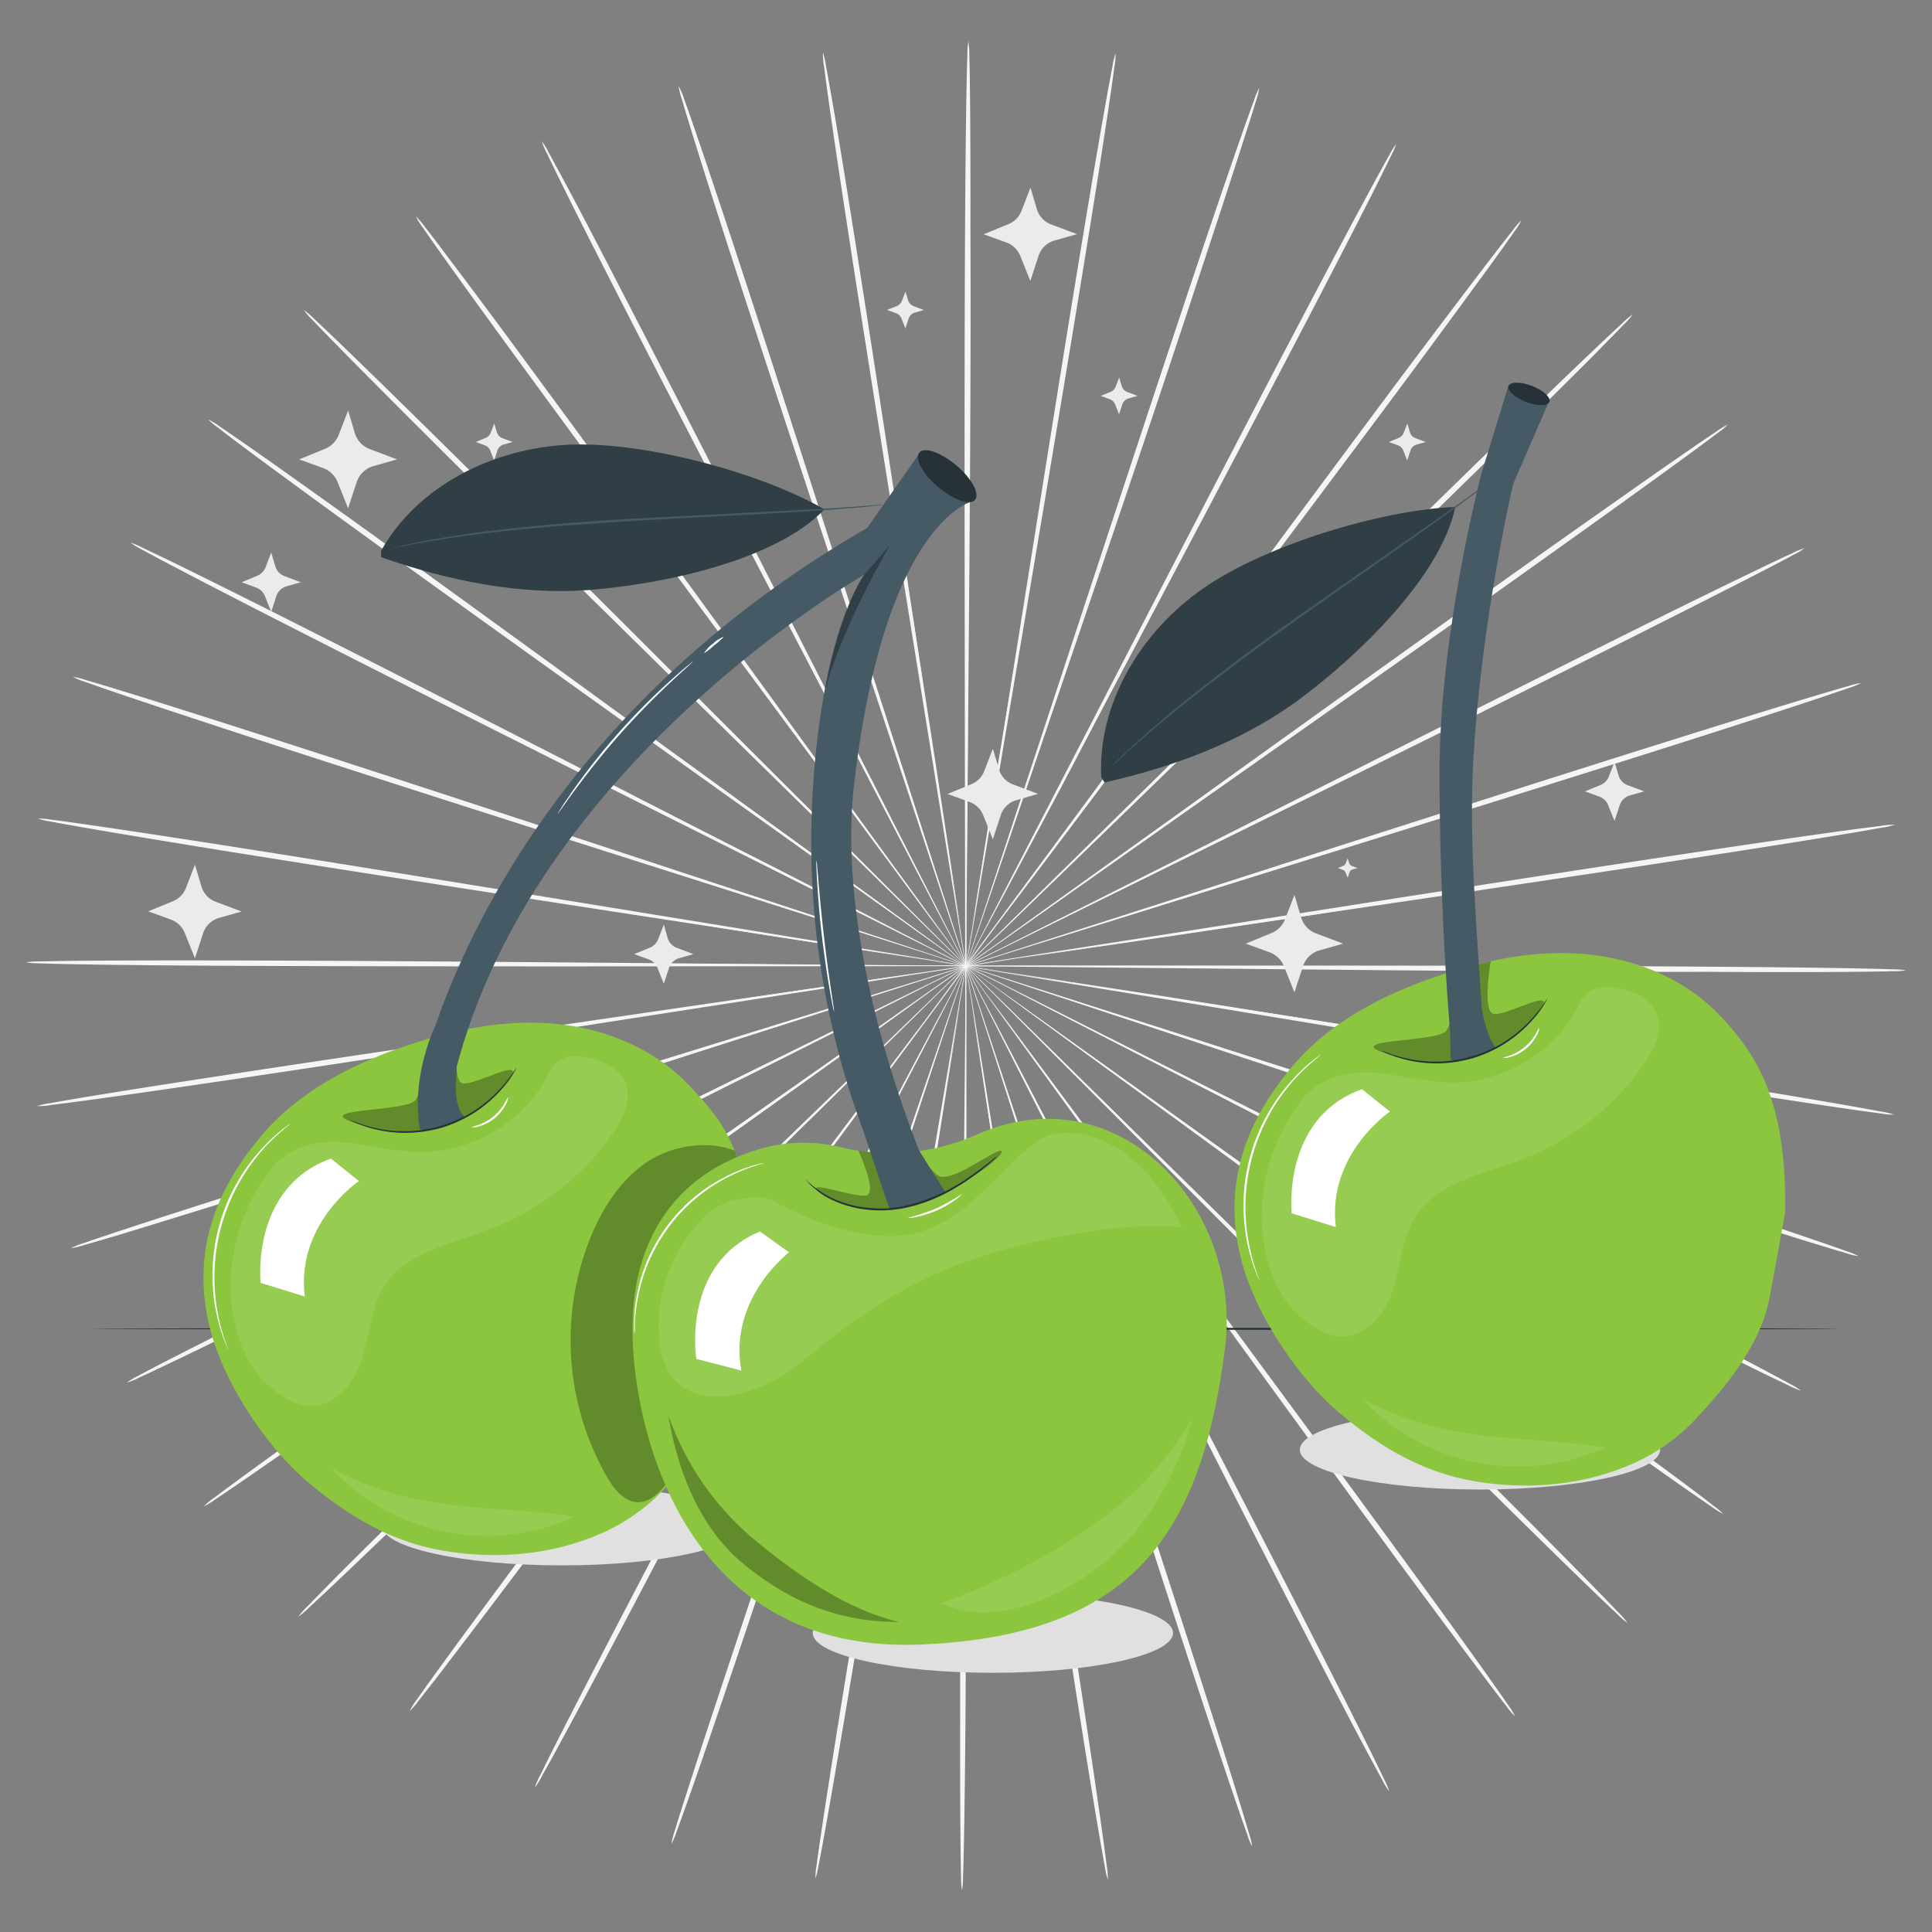 <svg xmlns="http://www.w3.org/2000/svg" viewBox="0 0 500 500"><rect x="0" y="0" width="500" height="500" fill="#808080" stroke="none"/><g id="freepik--background-complete--inject-23"><path d="M319.32,250.71l-123-1.16L159,249.37l-10.14,0-2.64,0a6.3,6.3,0,0,0-.9,0,5.27,5.27,0,0,0,.9.06l2.64.06,10.13.13,37.29.19,123,.08c48,0,91.51.06,123,.29,15.74.11,28.48.26,37.28.42,4.4.09,7.82.17,10.14.26a19.82,19.82,0,0,1,3.53.26,17.69,17.69,0,0,1-3.53.23c-2.32.07-5.74.12-10.14.16-8.81.08-21.55.1-37.29,0C410.82,251.58,367.34,251.2,319.32,250.71Z" style="fill:#f5f5f5"></path><path d="M318.36,261.37,197,241.42l-36.8-5.87-10-1.53-2.61-.36a5,5,0,0,0-.89-.09,4.49,4.49,0,0,0,.87.2l2.6.46,10,1.68L197,241.8l121.53,18.87c47.44,7.33,90.39,14,121.45,19.06,15.53,2.52,28.09,4.61,36.76,6.12,4.33.76,7.7,1.37,10,1.81a19.13,19.13,0,0,1,3.45.8,17.91,17.91,0,0,1-3.53-.31c-2.3-.29-5.69-.76-10-1.39-8.71-1.27-21.3-3.19-36.84-5.64C408.62,276.22,365.72,269.2,318.36,261.37Z" style="fill:#f5f5f5"></path><path d="M315.72,271.75l-116.64-38.5-35.4-11.49L154,218.7l-2.52-.76a5.34,5.34,0,0,0-.87-.23,4.61,4.61,0,0,0,.83.33l2.49.87,9.6,3.2L199,233.63l117,37.44c45.67,14.58,87,27.85,116.88,37.63,14.93,4.89,27,8.9,35.32,11.74,4.16,1.41,7.38,2.54,9.56,3.33A17.57,17.57,0,0,1,481,325.1a18.69,18.69,0,0,1-3.43-.85c-2.23-.65-5.5-1.63-9.7-2.93-8.4-2.6-20.52-6.45-35.47-11.28C402.47,300.39,361.23,286.82,315.72,271.75Z" style="fill:#f5f5f5"></path><path d="M311.45,281.58l-109-56.06L169.3,208.69c-3.91-1.94-7-3.46-9-4.51L157.89,203a4.29,4.29,0,0,0-.82-.36,4.67,4.67,0,0,0,.77.45l2.32,1.24,9,4.65,33.11,16.85L311.78,281c42.77,21.47,81.47,41,109.4,55.25,14,7.14,25.24,13,33,17.05,3.88,2.05,6.88,3.65,8.9,4.77a18.8,18.8,0,0,1,3,1.82,19.45,19.45,0,0,1-3.26-1.38c-2.09-1-5.16-2.46-9.1-4.39-7.88-3.87-19.23-9.55-33.23-16.63C392.54,323.28,354,303.5,311.45,281.58Z" style="fill:#f5f5f5"></path><path d="M305.66,290.64l-98.77-72.13-30-21.72L168.64,191l-2.16-1.5a4.7,4.7,0,0,0-.75-.47,5.29,5.29,0,0,0,.69.56l2.09,1.58,8.12,6,30,21.73,99.44,71.24c38.83,27.78,74,53,99.27,71.38,12.66,9.2,22.88,16.69,29.89,21.92,3.51,2.61,6.22,4.66,8,6.08a18.26,18.26,0,0,1,2.7,2.26,19.56,19.56,0,0,1-3-1.86c-1.91-1.29-4.71-3.23-8.29-5.74-7.17-5-17.48-12.39-30.18-21.53C379.12,344.28,344.19,318.82,305.66,290.64Z" style="fill:#f5f5f5"></path><path d="M298.51,298.69l-86.16-86.35-26.24-26.05-7.19-7-1.89-1.8a4.41,4.41,0,0,0-.67-.59,6.13,6.13,0,0,0,.59.66l1.82,1.88,7.08,7.14,26.22,26.06,87,85.58c34,33.38,64.67,63.65,86.77,85.69,11.05,11,19.95,20,26.06,26.22,3.05,3.12,5.4,5.56,7,7.24a18.81,18.81,0,0,1,2.31,2.64,17.81,17.81,0,0,1-2.67-2.3c-1.69-1.56-4.14-3.9-7.28-6.93-6.29-6.07-15.31-14.91-26.41-25.88C362.59,362.92,332.12,332.42,298.51,298.69Z" style="fill:#f5f5f5"></path><path d="M290.18,305.55l-71.45-98.48-21.81-29.74c-2.58-3.47-4.6-6.17-6-8l-1.59-2.07a4.66,4.66,0,0,0-.57-.69,6.11,6.11,0,0,0,.48.75c.36.51.86,1.21,1.5,2.13l5.86,8.13,21.79,29.76,72.36,97.84c28.27,38.16,53.82,72.76,72.16,97.92,9.17,12.58,16.55,22.79,21.59,29.88,2.52,3.55,4.46,6.32,5.75,8.22a18,18,0,0,1,1.86,3,18.4,18.4,0,0,1-2.27-2.67c-1.42-1.81-3.47-4.49-6.1-8-5.25-7-12.76-17.07-22-29.61C343.32,378.8,318,344,290.18,305.55Z" style="fill:#f5f5f5"></path><path d="M280.86,311.05C259.41,268.78,240,230.53,226,202.8c-7.09-13.8-12.83-25-16.81-32.73-2-3.83-3.56-6.8-4.63-8.86l-1.24-2.29a6.87,6.87,0,0,0-.45-.77,4.56,4.56,0,0,0,.35.82l1.14,2.33,4.5,8.94L225.59,203,281.5,310.73c21.86,42,41.59,80.15,55.71,107.81,7.06,13.83,12.72,25.06,16.57,32.84,1.93,3.89,3.4,6.93,4.38,9a17.65,17.65,0,0,1,1.36,3.21,18.08,18.08,0,0,1-1.82-3c-1.11-2-2.72-5-4.76-8.8-4.07-7.68-9.89-18.82-17-32.63C321.69,391.57,302.25,353.32,280.86,311.05Z" style="fill:#f5f5f5"></path><path d="M270.77,315.05l-36.9-115.4c-4.79-14.73-8.67-26.64-11.36-34.92-1.36-4.09-2.43-7.27-3.16-9.47l-.85-2.45a5.09,5.09,0,0,0-.33-.83,5.27,5.27,0,0,0,.22.86c.18.59.43,1.41.75,2.48l3,9.52c2.69,8.28,6.56,20.2,11.33,34.93l38,115.06c14.86,44.9,28.25,85.58,37.76,115.09,4.76,14.75,8.56,26.7,11.12,35,1.28,4.14,2.25,7.36,2.88,9.56a17.88,17.88,0,0,1,.83,3.38,16.64,16.64,0,0,1-1.32-3.23c-.78-2.15-1.89-5.33-3.29-9.43-2.8-8.21-6.76-20.11-11.58-34.85C298.21,400.88,285.14,360.1,270.77,315.05Z" style="fill:#f5f5f5"></path><path d="M260.17,317.43c-7-46.73-13.37-89-18-119.67-2.37-15.28-4.29-27.65-5.63-36.24l-1.6-9.84c-.19-1.1-.34-2-.45-2.56a5.61,5.61,0,0,0-.19-.86,5.29,5.29,0,0,0,.08.88c.08.61.2,1.46.35,2.57.33,2.29.82,5.6,1.45,9.87,1.32,8.59,3.24,21,5.6,36.24,4.89,30.61,11.63,72.84,19.09,119.51s14.2,88.88,18.87,119.49c2.34,15.3,4.17,27.7,5.37,36.27.6,4.29,1.05,7.63,1.32,9.89a17.33,17.33,0,0,1,.28,3.47,17.5,17.5,0,0,1-.78-3.4c-.43-2.24-1-5.55-1.74-9.82-1.45-8.54-3.46-20.91-5.86-36.2C273.54,406.44,267.15,364.15,260.17,317.43Z" style="fill:#f5f5f5"></path><path d="M249.32,318.16c.43-47.24.82-90,1.11-121,.06-15.46.12-28,.15-36.66,0-4.3,0-7.65,0-10,0-1.11,0-2,0-2.59a8.56,8.56,0,0,0-.05-.88,5,5,0,0,0-.06.88c0,.62,0,1.48-.06,2.59,0,2.32-.07,5.67-.12,10,0,8.69-.11,21.2-.18,36.66,0,31,0,73.73,0,121s0,90-.21,120.93c-.1,15.47-.25,28-.41,36.65-.08,4.33-.17,7.69-.26,10a19.17,19.17,0,0,1-.26,3.47,17.34,17.34,0,0,1-.24-3.47c-.06-2.28-.12-5.64-.16-10-.09-8.66-.11-21.18-.08-36.66C248.49,408.13,248.85,365.37,249.32,318.16Z" style="fill:#f5f5f5"></path><path d="M238.48,317.22c7.89-46.59,15-88.76,20.22-119.32,2.51-15.26,4.53-27.62,5.94-36.19l1.55-9.85c.16-1.11.28-2,.37-2.57s.1-.88.09-.88a4.78,4.78,0,0,0-.2.86c-.12.61-.27,1.45-.48,2.55-.39,2.28-1,5.58-1.69,9.83-1.42,8.58-3.46,20.93-6,36.18-4.89,30.61-11.64,72.84-19.11,119.51S225,406.22,219.88,436.76c-2.55,15.27-4.67,27.63-6.2,36.15-.76,4.26-1.38,7.57-1.83,9.81a17.57,17.57,0,0,1-.82,3.39,19,19,0,0,1,.32-3.47c.29-2.27.76-5.59,1.41-9.88,1.28-8.56,3.23-20.94,5.71-36.22C223.44,406,230.55,363.79,238.48,317.22Z" style="fill:#f5f5f5"></path><path d="M227.92,314.63,267,199.93c4.92-14.69,8.91-26.57,11.67-34.82l3.1-9.49c.34-1.07.59-1.89.78-2.48a6.35,6.35,0,0,0,.23-.86,5,5,0,0,0-.34.82l-.87,2.45c-.76,2.19-1.85,5.36-3.26,9.44L266.62,199.8c-9.74,29.47-23.17,70.13-38,115.06s-28.26,85.57-38.19,114.94c-5,14.69-9,26.56-11.92,34.74-1.44,4.09-2.58,7.26-3.38,9.4a17.7,17.7,0,0,1-1.35,3.22,16.77,16.77,0,0,1,.86-3.38c.65-2.19,1.65-5.4,3-9.53,2.64-8.26,6.55-20.19,11.45-34.89C198.84,399.94,212.63,359.39,227.92,314.63Z" style="fill:#f5f5f5"></path><path d="M217.92,310.44c22.23-41.87,42.36-79.77,57-107.23,7.2-13.74,13-24.86,17.09-32.58,2-3.84,3.52-6.83,4.58-8.9l1.17-2.32a5.58,5.58,0,0,0,.36-.81,5.21,5.21,0,0,0-.46.76l-1.26,2.28-4.72,8.82L274.51,203,218.56,310.76c-21.81,42.07-41.62,80.13-56.12,107.6-7.25,13.74-13.17,24.83-17.33,32.47-2.07,3.81-3.7,6.77-4.84,8.76a17.59,17.59,0,0,1-1.84,3,17.24,17.24,0,0,1,1.4-3.2c1-2.06,2.49-5.08,4.46-8.95,3.93-7.75,9.7-18.92,16.89-32.69C175.56,390.19,195.66,352.27,217.92,310.44Z" style="fill:#f5f5f5"></path><path d="M208.71,304.75,282,207.59,304.07,178,310,170l1.52-2.11a5.51,5.51,0,0,0,.48-.75,5.89,5.89,0,0,0-.57.68l-1.6,2.06-6.07,8-22.08,29.53-72.4,97.82c-28.23,38.2-53.84,72.75-72.54,97.65-9.34,12.45-17,22.5-22.27,29.4-2.66,3.45-4.74,6.12-6.17,7.91a18.27,18.27,0,0,1-2.3,2.65,18.38,18.38,0,0,1,1.89-3c1.31-1.88,3.27-4.63,5.83-8.15,5.11-7.05,12.59-17.2,21.88-29.69C154.19,377,180.07,342.66,208.71,304.75Z" style="fill:#f5f5f5"></path><path d="M200.51,297.73,288.28,213l26.48-25.82,7.14-7.07,1.84-1.86a5.75,5.75,0,0,0,.6-.66,5.37,5.37,0,0,0-.68.58l-1.91,1.79-7.25,7L288,212.68l-87,85.56c-33.92,33.41-64.69,63.63-87.1,85.37-11.2,10.87-20.31,19.63-26.65,25.63-3.17,3-5.65,5.32-7.35,6.87a18.92,18.92,0,0,1-2.69,2.27,18.39,18.39,0,0,1,2.33-2.62c1.59-1.66,4-4.08,7-7.17,6.17-6.18,15.15-15.06,26.31-26C135.23,360.78,166.23,330.79,200.51,297.73Z" style="fill:#f5f5f5"></path><path d="M193.52,289.54l100.12-70.32,30.24-21.45,8.17-5.89,2.11-1.56a7.61,7.61,0,0,0,.7-.56,4.45,4.45,0,0,0-.76.47l-2.17,1.48-8.27,5.77-30.25,21.43L194,290.12c-38.8,27.82-74,53-99.55,71-12.78,9-23.17,16.28-30.38,21.25-3.61,2.48-6.42,4.39-8.35,5.66a18.2,18.2,0,0,1-3,1.83,18,18,0,0,1,2.72-2.24c1.83-1.39,4.56-3.42,8.09-6,7.07-5.16,17.35-12.56,30.1-21.63C119.06,341.83,154.43,317,193.52,289.54Z" style="fill:#f5f5f5"></path><path d="M187.92,280.38,298,226.32l33.28-16.54,9-4.57,2.33-1.21a4.67,4.67,0,0,0,.77-.45,5.43,5.43,0,0,0-.82.35L340.18,205l-9.08,4.43L297.81,226,188.25,281C145.51,302.53,106.77,322,78.64,335.85c-14.06,6.95-25.47,12.52-33.39,16.32-4,1.89-7,3.35-9.14,4.3a18.56,18.56,0,0,1-3.27,1.35,17.9,17.9,0,0,1,3-1.79c2-1.1,5-2.68,8.95-4.68,7.8-4,19.13-9.74,33.17-16.75C106.06,320.58,145,301.44,187.92,280.38Z" style="fill:#f5f5f5"></path><path d="M183.85,270.46,301.2,234.11l35.51-11.19,9.63-3.12,2.49-.83a5,5,0,0,0,.84-.33,8.07,8.07,0,0,0-.87.22l-2.53.74-9.68,3-35.51,11.16-117,37.41c-45.66,14.64-87,27.83-117,37.2-15,4.69-27.15,8.43-35.58,11-4.21,1.26-7.49,2.22-9.72,2.84a18.85,18.85,0,0,1-3.44.82,18.22,18.22,0,0,1,3.29-1.3c2.18-.77,5.41-1.86,9.58-3.24,8.35-2.76,20.46-6.66,35.44-11.41C96.58,297.5,138,284.62,183.85,270.46Z" style="fill:#f5f5f5"></path><path d="M181.42,260l121.71-17.75L340,236.73l10-1.58,2.6-.44a6,6,0,0,0,.88-.19,5.51,5.51,0,0,0-.9.08l-2.61.34-10,1.43-36.86,5.53L181.53,260.75c-47.43,7.39-90.39,14-121.51,18.63-15.57,2.31-28.17,4.12-36.9,5.3-4.36.6-7.75,1-10,1.3a17.93,17.93,0,0,1-3.53.28,18.71,18.71,0,0,1,3.45-.77c2.28-.42,5.65-1,10-1.72,8.69-1.43,21.27-3.41,36.82-5.78C90.91,273.24,133.92,266.93,181.42,260Z" style="fill:#f5f5f5"></path><path d="M180.68,249.37l123,1,37.29.13,10.13,0,2.64,0a7.85,7.85,0,0,0,.9,0,5.27,5.27,0,0,0-.9-.06l-2.64-.06L341,250.17,303.71,250l-123,.08c-48,.06-91.51,0-123-.14-15.74-.09-28.48-.22-37.28-.38-4.4-.08-7.82-.16-10.14-.25a19.39,19.39,0,0,1-3.53-.25,17.93,17.93,0,0,1,3.53-.24c2.32-.06,5.74-.12,10.14-.17,8.81-.08,21.55-.12,37.29-.09C89.18,248.62,132.66,248.94,180.68,249.37Z" style="fill:#f5f5f5"></path><path d="M181.62,238.71,303,258.52l36.81,5.82,10,1.51,2.61.37a5.44,5.44,0,0,0,.9.08,6,6,0,0,0-.88-.19l-2.6-.47-10-1.66-36.81-5.85L181.51,239.42C134.06,232.15,91.1,225.5,60,220.51c-15.53-2.5-28.09-4.58-36.76-6.08-4.34-.75-7.7-1.35-10-1.79a19.44,19.44,0,0,1-3.45-.8,18.21,18.21,0,0,1,3.53.3c2.3.29,5.69.75,10,1.38,8.72,1.26,21.31,3.17,36.85,5.6C91.35,224,134.26,231,181.62,238.71Z" style="fill:#f5f5f5"></path><path d="M184.25,228.33l116.69,38.36,35.42,11.45,9.66,3,2.52.76a4.35,4.35,0,0,0,.87.22,7.39,7.39,0,0,0-.84-.33l-2.49-.85-9.6-3.2-35.41-11.47L184,229c-45.7-14.52-87-27.73-116.93-37.48-14.94-4.87-27-8.87-35.34-11.69-4.16-1.41-7.39-2.53-9.56-3.32a17.52,17.52,0,0,1-3.28-1.33,18.66,18.66,0,0,1,3.44.85c2.22.64,5.49,1.62,9.7,2.91,8.4,2.59,20.53,6.43,35.49,11.24C97.47,199.8,138.72,213.32,184.25,228.33Z" style="fill:#f5f5f5"></path><path d="M188.51,218.49l109.1,55.93,33.15,16.79,9,4.5,2.37,1.14a7,7,0,0,0,.82.36,5.06,5.06,0,0,0-.77-.46l-2.32-1.23-9-4.64-33.14-16.81L188.18,219.12c-42.8-21.41-81.52-40.86-109.47-55.11-14-7.12-25.26-12.93-33-17-3.88-2-6.89-3.64-8.91-4.75a18.8,18.8,0,0,1-3-1.82A19.45,19.45,0,0,1,37,141.81c2.1,1,5.17,2.45,9.11,4.38,7.88,3.86,19.24,9.52,33.25,16.59C107.37,176.9,146,196.63,188.51,218.49Z" style="fill:#f5f5f5"></path><path d="M194.29,209.43l98.86,72,30.07,21.68,8.22,5.83,2.16,1.49a4.45,4.45,0,0,0,.75.48,6.43,6.43,0,0,0-.69-.56l-2.09-1.58-8.13-6-30.05-21.69L193.86,210c-38.87-27.73-74-52.89-99.37-71.26-12.67-9.18-22.89-16.66-29.91-21.88-3.51-2.61-6.23-4.66-8-6.07a18.71,18.71,0,0,1-2.7-2.25,18.85,18.85,0,0,1,3,1.85c1.92,1.29,4.71,3.22,8.3,5.73,7.17,5,17.49,12.36,30.2,21.49C120.76,155.88,155.72,181.3,194.29,209.43Z" style="fill:#f5f5f5"></path><path d="M201.43,201.37l86.27,86.25,26.27,26,7.2,7,1.89,1.81a4.61,4.61,0,0,0,.67.58,4.78,4.78,0,0,0-.59-.66l-1.82-1.88-7.09-7.12-26.25-26-87.07-85.48c-34-33.33-64.75-63.57-86.88-85.59-11.06-11-20-20-26.09-26.18-3.06-3.12-5.41-5.55-7-7.23a18,18,0,0,1-2.31-2.64,18.45,18.45,0,0,1,2.67,2.3c1.69,1.56,4.15,3.89,7.29,6.92,6.29,6.06,15.33,14.89,26.44,25.85C137.26,137.22,167.78,167.68,201.43,201.37Z" style="fill:#f5f5f5"></path><path d="M209.75,194.5l71.58,98.39,21.84,29.71,6,8,1.58,2.07a6.88,6.88,0,0,0,.57.69,3.65,3.65,0,0,0-.48-.75q-.52-.76-1.5-2.13l-5.87-8.13-21.82-29.73c-18.57-25-44.18-59.58-72.49-97.75s-53.91-72.69-72.28-97.83c-9.19-12.56-16.58-22.77-21.63-29.86-2.53-3.54-4.47-6.31-5.76-8.2a17.75,17.75,0,0,1-1.87-3,18.75,18.75,0,0,1,2.28,2.67c1.42,1.8,3.48,4.48,6.1,8,5.26,6.94,12.79,17,22,29.58C156.52,121.32,181.85,156.07,209.75,194.5Z" style="fill:#f5f5f5"></path><path d="M219.07,189c21.49,42.25,40.95,80.48,55.05,108.19L291,329.88l4.65,8.86,1.24,2.29a6,6,0,0,0,.45.76A4.35,4.35,0,0,0,297,341l-1.15-2.34c-1-2.07-2.56-5.07-4.5-8.93L274.47,297c-14.35-27.59-34.16-65.64-56.05-107.69s-41.69-80.09-55.84-107.74c-7.08-13.83-12.76-25-16.62-32.82-1.93-3.89-3.41-6.92-4.38-9a17.37,17.37,0,0,1-1.37-3.21,19,19,0,0,1,1.82,3c1.11,2,2.72,5,4.77,8.79,4.09,7.67,9.91,18.81,17,32.6C178.13,108.52,197.61,146.74,219.07,189Z" style="fill:#f5f5f5"></path><path d="M229.15,185c14.46,45,27.56,85.81,37,115.35,4.81,14.72,8.7,26.63,11.4,34.91,1.37,4.09,2.44,7.27,3.17,9.46.37,1.06.66,1.87.86,2.46a4.67,4.67,0,0,0,.33.82,5.27,5.27,0,0,0-.22-.86l-.76-2.48c-.7-2.21-1.72-5.41-3-9.52-2.7-8.27-6.58-20.19-11.38-34.91-9.76-29.46-23.24-70.1-38.13-115s-28.35-85.55-37.9-115c-4.78-14.75-8.59-26.7-11.16-35-1.29-4.14-2.26-7.36-2.89-9.55a16.61,16.61,0,0,1-.84-3.39A17.92,17.92,0,0,1,177,25.47c.78,2.15,1.9,5.33,3.3,9.43,2.81,8.2,6.79,20.1,11.63,34.83C201.59,99.18,214.72,139.94,229.15,185Z" style="fill:#f5f5f5"></path><path d="M239.74,182.58c7.08,46.72,13.49,89,18.13,119.65,2.4,15.28,4.34,27.65,5.68,36.23.7,4.25,1.24,7.56,1.62,9.84.19,1.1.34,1.95.45,2.56a5.23,5.23,0,0,0,.19.86,5.29,5.29,0,0,0-.08-.88c-.08-.61-.2-1.46-.35-2.57l-1.46-9.86c-1.34-8.59-3.27-21-5.65-36.24-4.93-30.6-11.73-72.82-19.24-119.48S224.71,93.83,220,63.22c-2.36-15.3-4.21-27.69-5.42-36.27-.61-4.29-1.05-7.62-1.33-9.88a17.41,17.41,0,0,1-.28-3.48,19.12,19.12,0,0,1,.78,3.4c.43,2.24,1,5.55,1.76,9.82C217,35.35,219,47.72,221.41,63,226.26,93.59,232.7,135.88,239.74,182.58Z" style="fill:#f5f5f5"></path><path d="M250.59,181.84c-.37,47.24-.71,90-1,121,0,15.46-.08,28-.11,36.66,0,4.3,0,7.65,0,10,0,1.11,0,2,0,2.59a8.56,8.56,0,0,0,0,.88,5,5,0,0,0,.06-.88c0-.62,0-1.48.06-2.59,0-2.31.06-5.66.11-10,0-8.69.07-21.2.13-36.66,0-31-.09-73.73-.15-121s-.11-90,.06-120.92c.08-15.48.21-28,.36-36.66.08-4.33.16-7.69.25-10a17.07,17.07,0,0,1,.26-3.47,19.52,19.52,0,0,1,.24,3.47c.07,2.28.13,5.64.17,10,.1,8.66.14,21.18.12,36.66C251.3,91.87,251,134.63,250.59,181.84Z" style="fill:#f5f5f5"></path><path d="M261.44,182.76c-7.84,46.61-14.93,88.78-20.07,119.36-2.49,15.26-4.5,27.61-5.9,36.19-.66,4.26-1.17,7.57-1.53,9.86-.16,1.1-.28,1.95-.36,2.56a4.86,4.86,0,0,0-.09.88,5.34,5.34,0,0,0,.2-.86l.46-2.55c.4-2.28,1-5.58,1.69-9.83,1.4-8.58,3.43-20.93,5.93-36.19,4.85-30.62,11.55-72.86,19-119.53s14.09-88.9,19.16-119.45c2.52-15.27,4.63-27.63,6.15-36.15.76-4.27,1.37-7.57,1.82-9.81a17.61,17.61,0,0,1,.81-3.39,17.34,17.34,0,0,1-.31,3.47c-.29,2.26-.76,5.59-1.4,9.87-1.27,8.57-3.2,21-5.67,36.23C276.36,94,269.31,136.19,261.44,182.76Z" style="fill:#f5f5f5"></path><path d="M272,185.34c-15.21,44.81-29,85.36-38.94,114.76-4.9,14.68-8.86,26.57-11.62,34.83-1.33,4.1-2.37,7.29-3.09,9.5-.33,1.06-.59,1.88-.77,2.47a6.35,6.35,0,0,0-.23.86,4.13,4.13,0,0,0,.34-.82c.21-.58.49-1.39.87-2.45l3.24-9.44c2.76-8.26,6.74-20.14,11.65-34.83,9.7-29.48,23.07-70.15,37.86-115.1s28.15-85.61,38-115c4.94-14.7,9-26.57,11.87-34.76,1.43-4.09,2.57-7.26,3.37-9.4a18.28,18.28,0,0,1,1.34-3.22,17.24,17.24,0,0,1-.85,3.38c-.65,2.19-1.65,5.4-3,9.54-2.63,8.26-6.52,20.18-11.4,34.9C301,100,287.23,140.57,272,185.34Z" style="fill:#f5f5f5"></path><path d="M282,189.52c-22.19,41.9-42.26,79.82-56.81,107.31l-17.06,32.6-4.57,8.9c-.5,1-.88,1.77-1.16,2.32a5.58,5.58,0,0,0-.36.81,5.21,5.21,0,0,0,.46-.76l1.25-2.28,4.71-8.82L225.55,297,281.37,189.2c21.75-42.1,41.5-80.18,56-107.67,7.23-13.75,13.13-24.85,17.28-32.49,2.07-3.82,3.69-6.77,4.83-8.76a18,18,0,0,1,1.84-3,19.22,19.22,0,0,1-1.4,3.2c-1,2.07-2.49,5.09-4.45,9-3.92,7.76-9.67,18.93-16.85,32.71C324.26,109.72,304.21,147.66,282,189.52Z" style="fill:#f5f5f5"></path><path d="M291.22,195.19l-73.17,97.26L196,322l-5.93,8.08-1.52,2.12a5.67,5.67,0,0,0-.49.75,5.23,5.23,0,0,0,.58-.68l1.6-2.06,6-8,22.05-29.56,72.27-97.91C318.82,156.54,344.39,122,363.05,97,372.38,84.57,380,74.51,385.28,67.6c2.66-3.45,4.73-6.12,6.17-7.91A17.77,17.77,0,0,1,393.74,57,18.12,18.12,0,0,1,391.86,60c-1.31,1.88-3.27,4.64-5.82,8.17-5.11,7-12.57,17.2-21.84,29.71C345.65,122.87,319.81,157.26,291.22,195.19Z" style="fill:#f5f5f5"></path><path d="M299.43,202.21l-87.67,84.88-26.43,25.85L178.19,320l-1.83,1.86a5.56,5.56,0,0,0-.6.66,4.61,4.61,0,0,0,.67-.58l1.91-1.79,7.24-7c6.28-6.13,15.31-14.94,26.46-25.84l86.88-85.66c33.88-33.45,64.61-63.71,87-85.47,11.19-10.89,20.28-19.66,26.62-25.67,3.16-3,5.64-5.33,7.34-6.88a19.25,19.25,0,0,1,2.68-2.28A16.7,16.7,0,0,1,420.22,84c-1.58,1.66-4,4.08-7,7.17-6.15,6.19-15.13,15.08-26.27,26C364.63,139.08,333.67,169.11,299.43,202.21Z" style="fill:#f5f5f5"></path><path d="M306.43,210.39l-100,70.44-30.21,21.49L168,308.23l-2.1,1.56a4.86,4.86,0,0,0-.7.56,7.2,7.2,0,0,0,.76-.47l2.17-1.48,8.26-5.78,30.22-21.47L306,209.81c38.76-27.87,73.9-53.05,99.45-71.13,12.78-9,23.15-16.32,30.36-21.29,3.6-2.48,6.42-4.4,8.34-5.67a18.2,18.2,0,0,1,3-1.83,17.86,17.86,0,0,1-2.71,2.23c-1.84,1.4-4.56,3.43-8.09,6-7.06,5.17-17.34,12.58-30.07,21.67C380.82,158,345.49,182.93,306.43,210.39Z" style="fill:#f5f5f5"></path><path d="M312,219.55,202,273.74l-33.25,16.59-9,4.57-2.33,1.22a4.67,4.67,0,0,0-.77.45,4.56,4.56,0,0,0,.82-.35l2.38-1.13,9.08-4.44,33.26-16.56,109.49-55.18c42.72-21.57,81.43-41,109.54-55,14.06-7,25.46-12.56,33.37-16.36,3.95-1.9,7-3.36,9.14-4.32a18.7,18.7,0,0,1,3.26-1.35,18,18,0,0,1-3,1.79c-2,1.1-5.05,2.69-8.95,4.7-7.8,4-19.12,9.76-33.14,16.79C393.85,179.24,355,198.43,312,219.55Z" style="fill:#f5f5f5"></path><path d="M316.12,229.45,198.82,266l-35.49,11.23-9.63,3.13-2.49.84a5,5,0,0,0-.84.33,7.43,7.43,0,0,0,.87-.22l2.53-.75,9.67-3,35.5-11.21,117-37.57c45.63-14.69,87-27.93,117-37.34,15-4.71,27.15-8.46,35.57-11,4.21-1.26,7.49-2.22,9.72-2.85a18.64,18.64,0,0,1,3.44-.82,18.66,18.66,0,0,1-3.29,1.3c-2.18.77-5.41,1.87-9.58,3.25-8.35,2.77-20.45,6.69-35.42,11.46C403.36,202.31,361.91,215.24,316.12,229.45Z" style="fill:#f5f5f5"></path><path d="M318.56,239.87,196.88,257.78,160,263.38,150,265l-2.6.44a6,6,0,0,0-.88.19,5.44,5.44,0,0,0,.9-.08l2.61-.34,10-1.45,36.85-5.58,121.51-19c47.42-7.45,90.37-14.13,121.5-18.78,15.56-2.33,28.16-4.16,36.88-5.36,4.36-.6,7.75-1,10.05-1.31a18,18,0,0,1,3.54-.28,19.31,19.31,0,0,1-3.46.77c-2.28.43-5.64,1-10,1.73-8.68,1.44-21.25,3.44-36.81,5.83C409.06,226.56,366.06,232.92,318.56,239.87Z" style="fill:#f5f5f5"></path><ellipse cx="145.43" cy="394.82" rx="46.62" ry="10.3" style="fill:#e0e0e0"></ellipse><ellipse cx="256.96" cy="422.62" rx="46.62" ry="10.3" style="fill:#e0e0e0"></ellipse><ellipse cx="383.01" cy="375.19" rx="46.62" ry="10.3" style="fill:#e0e0e0"></ellipse><path d="M262.13,203l6.53,2.45L263,207.09a6,6,0,0,0-4,3.85l-2.05,6.27-2.52-6.29a5.91,5.91,0,0,0-3.47-3.35l-5.74-2.09,6.22-2.55a6,6,0,0,0,3.27-3.34l2.24-5.83,1.61,5.42A5.93,5.93,0,0,0,262.13,203Z" style="fill:#ebebeb"></path><path d="M73.59,149.09l4.26,1.6-3.7,1.05a3.86,3.86,0,0,0-2.62,2.51l-1.34,4.1-1.64-4.11a3.86,3.86,0,0,0-2.27-2.19l-3.75-1.36L66.59,149a3.85,3.85,0,0,0,2.14-2.18L70.19,143l1.06,3.54A3.87,3.87,0,0,0,73.59,149.09Z" style="fill:#ebebeb"></path><path d="M421.23,203.21l4.27,1.6-3.7,1.05a3.87,3.87,0,0,0-2.62,2.52l-1.34,4.09-1.65-4.1a3.89,3.89,0,0,0-2.26-2.2l-3.75-1.36,4.06-1.66a3.88,3.88,0,0,0,2.13-2.19l1.47-3.81,1.05,3.55A3.9,3.9,0,0,0,421.23,203.21Z" style="fill:#ebebeb"></path><path d="M175.2,245.32l4.26,1.6-3.7,1.06a3.86,3.86,0,0,0-2.62,2.51l-1.34,4.09-1.65-4.1a3.84,3.84,0,0,0-2.26-2.19l-3.75-1.37,4.06-1.66a3.93,3.93,0,0,0,2.14-2.19l1.46-3.8,1,3.54A3.84,3.84,0,0,0,175.2,245.32Z" style="fill:#ebebeb"></path><path d="M340.6,241.57l7,2.64-6.09,1.73a6.36,6.36,0,0,0-4.31,4.14l-2.2,6.74-2.72-6.76a6.34,6.34,0,0,0-3.72-3.61l-6.17-2.24,6.68-2.74a6.32,6.32,0,0,0,3.51-3.59l2.42-6.27,1.73,5.83A6.34,6.34,0,0,0,340.6,241.57Z" style="fill:#ebebeb"></path><path d="M349.91,224.12l1.41.53-1.23.35a1.26,1.26,0,0,0-.86.83l-.45,1.36-.54-1.36a1.27,1.27,0,0,0-.76-.73l-1.24-.45,1.35-.55a1.34,1.34,0,0,0,.71-.73l.48-1.26.35,1.17A1.26,1.26,0,0,0,349.91,224.12Z" style="fill:#ebebeb"></path><path d="M130,113.39l2.67,1-2.32.65a2.42,2.42,0,0,0-1.63,1.57l-.84,2.56-1-2.56a2.38,2.38,0,0,0-1.41-1.37l-2.35-.85,2.54-1.05a2.42,2.42,0,0,0,1.34-1.36l.91-2.38.66,2.21A2.38,2.38,0,0,0,130,113.39Z" style="fill:#ebebeb"></path><path d="M236.44,79.23l2.66,1-2.31.66a2.39,2.39,0,0,0-1.64,1.57L234.31,85l-1-2.57a2.38,2.38,0,0,0-1.41-1.37l-2.34-.85,2.53-1a2.41,2.41,0,0,0,1.34-1.37l.91-2.38.66,2.22A2.44,2.44,0,0,0,236.44,79.23Z" style="fill:#ebebeb"></path><path d="M291.73,101.45l2.66,1-2.31.65a2.43,2.43,0,0,0-1.64,1.58l-.83,2.56-1-2.57a2.4,2.4,0,0,0-1.42-1.37l-2.34-.85,2.53-1a2.44,2.44,0,0,0,1.34-1.37l.92-2.38.65,2.21A2.44,2.44,0,0,0,291.73,101.45Z" style="fill:#ebebeb"></path><path d="M366.3,113.39l2.67,1-2.32.65a2.42,2.42,0,0,0-1.63,1.57l-.84,2.56-1-2.56a2.37,2.37,0,0,0-1.42-1.37l-2.34-.85,2.54-1.05a2.37,2.37,0,0,0,1.33-1.36l.92-2.38.66,2.21A2.36,2.36,0,0,0,366.3,113.39Z" style="fill:#ebebeb"></path><path d="M95.75,116.24l7,2.65-6.12,1.74a6.41,6.41,0,0,0-4.33,4.15l-2.21,6.77-2.72-6.79a6.4,6.4,0,0,0-3.75-3.62l-6.19-2.25,6.71-2.75a6.39,6.39,0,0,0,3.53-3.61l2.42-6.29,1.74,5.85A6.38,6.38,0,0,0,95.75,116.24Z" style="fill:#ebebeb"></path><path d="M272,58.07l6.73,2.53-5.84,1.65a6.11,6.11,0,0,0-4.13,4l-2.11,6.46-2.6-6.48a6.06,6.06,0,0,0-3.57-3.46l-5.91-2.14L261,58a6.08,6.08,0,0,0,3.37-3.45l2.31-6,1.66,5.58A6.09,6.09,0,0,0,272,58.07Z" style="fill:#ebebeb"></path><path d="M55.8,233.37l6.73,2.53-5.84,1.65a6.11,6.11,0,0,0-4.13,4L50.45,248l-2.6-6.48A6.12,6.12,0,0,0,44.28,238l-5.91-2.14,6.4-2.63a6.11,6.11,0,0,0,3.37-3.45l2.31-6,1.66,5.58A6.09,6.09,0,0,0,55.8,233.37Z" style="fill:#ebebeb"></path></g><g id="freepik--Floor--inject-23"><path d="M476.21,343.89c0,.15-101.29.27-226.2.27S23.79,344,23.79,343.89s101.27-.26,226.22-.26S476.21,343.75,476.21,343.89Z" style="fill:#263238"></path></g><g id="freepik--cherry-2--inject-23"><path d="M311.59,152.14c-16,11-27.53,29.63-26.59,49l.86,1.36c18-4.07,35.73-10.62,50.55-21.62s36.47-31.6,40.21-49.68C357.22,132,327.57,141.11,311.59,152.14Z" style="fill:#455a64"></path><g style="opacity:0.3"><path d="M311.59,152.14c-16,11-27.53,29.63-26.59,49l.86,1.36c18-4.07,35.73-10.62,50.55-21.62s36.47-31.6,40.21-49.68C357.22,132,327.57,141.11,311.59,152.14Z"></path></g><path d="M287.11,198.92s.06-.09.22-.25L288,198l2.65-2.61c1.14-1.15,2.61-2.47,4.31-4l2.74-2.46,3.14-2.67c4.39-3.77,9.79-8,15.86-12.67s12.88-9.56,20.06-14.67l37-25.87c2.36-1.66,4.49-3.18,6.34-4.52s3.47-2.49,4.76-3.46l3-2.2.79-.56a1.64,1.64,0,0,1,.28-.18,1.94,1.94,0,0,1-.25.22l-.76.6L385,125.21c-1.27,1-2.86,2.17-4.71,3.53s-3.95,2.91-6.3,4.59c-9.36,6.77-22.51,15.82-36.9,26-7.18,5.1-14,10-20.07,14.62s-11.5,8.85-15.91,12.57l-3.17,2.64-2.75,2.42c-1.72,1.52-3.22,2.81-4.37,3.94l-2.72,2.54-.72.65Z" style="fill:#455a64"></path><path d="M445.29,263c-9.24-9.83-22.31-15-35.39-16.1s-26.22,1.69-38.68,6C357.51,257.68,344,264.63,334.44,276c-12.37,14.67-18,30.74-13.28,49.73,3.48,14,14.67,30.81,25.36,39.83s21.87,15.59,35.39,17.83c13.82,2.28,28.32,1,41.15-4.82a50,50,0,0,0,16.16-11.73c8.29-8.87,16.64-19.46,18.82-31.41L462,313.81C462.43,284.66,454.53,272.82,445.29,263Z" style="fill:#8CC63F"></path><path d="M385.81,248.76s-2.38,13.31.87,13.67,14.07-5.95,12.81-2.43-16.2,19-36.85,13.76,9.78-3.63,11.77-7.12,5.3-16.37,5.3-16.37Z" style="opacity:0.3"></path><g style="opacity:0.1"><path d="M428.81,262.68c-1.17-3.18-4.35-5.4-7.74-6.43a23.27,23.27,0,0,0-4.85-.87,7.53,7.53,0,0,0-7.44,4.35C403,272,389,280.6,374.75,280.15c-7.63-.24-15.08-2.78-22.71-2.58-5.79.15-12.09,2.7-15.08,7.06h0c-12.35,15.9-13.26,36.88-5.11,50.68,2.85,4.82,9.83,10.64,15.66,10.52,6.82-.14,11.5-6.69,13.3-12.91s2.07-13,5.75-18.45c5.72-8.44,17.39-10.66,27.22-14.41A68,68,0,0,0,425.7,275C428.18,271.29,430.32,266.8,428.81,262.68Z" style="fill:#fff"></path></g><path d="M352.48,281.88l7.24,5.79s-16.35,11.08-14,29.89L334.29,314S331.64,289.34,352.48,281.88Z" style="fill:#fff"></path><g style="opacity:0.1"><path d="M352.61,362.05a54.84,54.84,0,0,0,62.86,12.56C394.22,371.15,375.37,374.19,352.61,362.05Z" style="fill:#fff"></path></g><path d="M325.92,331.28a5.37,5.37,0,0,1-.29-.6c-.16-.4-.44-1-.72-1.76a44.7,44.7,0,0,1-2-6.71,48.34,48.34,0,0,1,11.77-43,44.39,44.39,0,0,1,5.1-4.78c.63-.53,1.17-.88,1.52-1.14a3.26,3.26,0,0,1,.55-.37,3,3,0,0,1-.49.45c-.33.29-.84.67-1.45,1.22a49.48,49.48,0,0,0-16.64,47.51,52.84,52.84,0,0,0,1.78,6.72c.25.78.5,1.37.63,1.78A2.9,2.9,0,0,1,325.92,331.28Z" style="fill:#fff"></path><path d="M398.37,266a4.65,4.65,0,0,1-.59,1.81,11.14,11.14,0,0,1-7,5.75,4.32,4.32,0,0,1-1.89.24,13.83,13.83,0,0,1,1.78-.59,12.93,12.93,0,0,0,3.86-2.19,12.71,12.71,0,0,0,2.88-3.38A13.13,13.13,0,0,1,398.37,266Z" style="fill:#fff"></path><path d="M391.58,125.33l8.95-20.65L390.32,100l-7,22.79s-10.87,41.57-10.78,77.55c.08,30.68,1.77,55.08,2.75,66.7,0,4.33.18,7.28.18,7.28.17,0,.33,0,.5.05v.08l.2-.07c3.62.32,7.26-1.06,10.92-3.25-1.74-2.29-2.87-6-3.59-10-1.52-22.78-3.18-43.4-2.32-62.08C382.93,162.31,391.58,125.33,391.58,125.33Z" style="fill:#455a64"></path><path d="M401,104c-.45,1.14-3.18,1.13-6.1,0s-4.94-3-4.5-4.12,3.17-1.13,6.1,0S401.39,102.87,401,104Z" style="fill:#263238"></path><path d="M400.53,258.32s-.06.16-.22.45a14.2,14.2,0,0,1-.73,1.25,30.17,30.17,0,0,1-3.22,4.22,33.11,33.11,0,0,1-31.95,10.14,30.81,30.81,0,0,1-5.07-1.6c-.58-.22-1-.45-1.31-.59s-.45-.23-.44-.25a18.73,18.73,0,0,1,1.83.66,35.64,35.64,0,0,0,5.06,1.42,33.7,33.7,0,0,0,31.61-10,36.52,36.52,0,0,0,3.33-4.09A19.29,19.29,0,0,1,400.53,258.32Z" style="fill:#263238"></path></g><g id="freepik--cherries-1--inject-23"><path d="M147.15,115.1c-19.4.9-39.05,10.54-48.53,27.48l0,1.61c17.42,6.09,35.92,9.92,54.32,8.45s47.67-7.48,60.42-20.83C196.52,122.18,166.54,114.21,147.15,115.1Z" style="fill:#455a64"></path><g style="opacity:0.3"><path d="M147.15,115.1c-19.4.9-39.05,10.54-48.53,27.48l0,1.61c17.42,6.09,35.92,9.92,54.32,8.45s47.67-7.48,60.42-20.83C196.52,122.18,166.54,114.21,147.15,115.1Z"></path></g><path d="M101.6,141.8a1.31,1.31,0,0,1,.32-.09l.94-.23,3.63-.81c1.57-.37,3.52-.71,5.78-1.11l3.62-.64,4.08-.59c5.72-.87,12.56-1.62,20.16-2.35s16-1.28,24.79-1.81L210,131.83c2.88-.16,5.48-.32,7.77-.48s4.26-.28,5.87-.41l3.71-.28,1,0a1.19,1.19,0,0,1,.33,0,1.45,1.45,0,0,1-.33.06l-1,.11-3.7.37c-1.61.17-3.58.32-5.87.5s-4.89.38-7.77.56c-11.53.78-27.47,1.49-45.07,2.49-8.8.53-17.17,1.11-24.77,1.77s-14.44,1.41-20.16,2.23l-4.08.56-3.62.6c-2.26.37-4.21.68-5.79,1l-3.65.72-.95.17Z" style="fill:#455a64"></path><path d="M178.44,281c-9.24-9.82-22.3-15-35.38-16.09s-26.22,1.69-38.69,6C90.66,275.66,77.19,282.6,67.6,294c-12.38,14.66-18,30.74-13.28,49.72,3.47,14,14.66,30.82,25.36,39.84s21.86,15.59,35.39,17.82c13.82,2.29,28.31,1,41.15-4.81a49.83,49.83,0,0,0,16.15-11.73,63.43,63.43,0,0,0,15.77-32.06l3.94-21.61C196.25,300.53,187.68,290.8,178.44,281Z" style="fill:#8CC63F"></path><g style="opacity:0.3"><path d="M190.66,299.32l-.55-1.52c-7.24-2.92-16.82-1.2-23.2,3.3s-10.79,11.34-13.84,18.54a71.21,71.21,0,0,0,4.11,62.76c1.83,3.14,4.55,6.47,8.18,6.36,3-.09,5.36-2.55,7.24-4.9C192.34,359.12,198.8,329.9,190.66,299.32Z"></path></g><path d="M119,266.74s-2.38,13.3.86,13.66,14.07-5.94,12.81-2.43-16.19,19-36.84,13.77,9.78-3.64,11.76-7.13,5.3-16.36,5.3-16.36Z" style="opacity:0.3"></path><g style="opacity:0.1"><path d="M162,280.66c-1.17-3.18-4.34-5.4-7.73-6.43a23.5,23.5,0,0,0-4.86-.88,7.55,7.55,0,0,0-7.43,4.36c-5.81,12.24-19.77,20.87-34,20.42-7.64-.24-15.08-2.78-22.72-2.58-5.79.15-12.09,2.7-15.07,7.05h0C57.77,318.49,56.85,339.48,65,353.28c2.85,4.82,9.82,10.64,15.66,10.52,6.82-.14,11.49-6.69,13.3-12.91s2.07-13,5.75-18.45c5.72-8.44,17.39-10.66,27.21-14.42a67.79,67.79,0,0,0,31.92-25.08C161.33,289.26,163.48,284.78,162,280.66Z" style="fill:#fff"></path></g><path d="M85.64,299.85l7.24,5.8s-16.36,11.08-14,29.89L67.45,332S64.79,307.32,85.64,299.85Z" style="fill:#fff"></path><g style="opacity:0.1"><path d="M85.77,380a54.83,54.83,0,0,0,62.85,12.56C127.37,389.13,108.53,392.17,85.77,380Z" style="fill:#fff"></path></g><path d="M252.53,293.73a54.92,54.92,0,0,1-34.6,3.26,40.68,40.68,0,0,0-18.56-.35c-22.79,5.48-36.22,22.5-35.67,48.84s14.37,82.46,74.31,80.13c56.3-2.2,73-30,79-76.57C321.71,312.61,289.55,277.26,252.53,293.73Z" style="fill:#8CC63F"></path><path d="M222.15,297.8s5.2,11.23,1.9,11.61-13.83-3.52-12.79-1.64,10.82,7.84,25.68,3.39,24.26-13.52,22-13.36-13.08,8.66-16.26,6.38a16.16,16.16,0,0,1-4.77-6.38A56.73,56.73,0,0,1,222.15,297.8Z" style="opacity:0.3"></path><path d="M238.1,117.12l-13.68,19.51c-75.87,43.79-103.21,103.93-111.63,128.54h0c-6.85,15.07-4.11,27.11-4.11,27.11,3.85.58,7.73-.86,11.63-3.19-2.79-2.57-2.46-7.65-2.14-12.47,0-.15,0-.3,0-.46,20.87-79.37,105.49-127.42,105.49-127.42s-12.25,17.08-13.63,63.33a214.09,214.09,0,0,0,13.47,80.8c2.73,8.39,6.71,20,6.71,20a38.64,38.64,0,0,0,14.45-4.35l-6.82-10.78c-14.23-36.6-19.58-70.35-16.85-94.31,7.28-63.9,27.7-72.94,30.74-73.7S238.1,117.12,238.1,117.12Z" style="fill:#455a64"></path><path d="M243.59,414.92c1.71.59,14.41,8,37.24-6.9s27.93-42.52,27.95-41.72-7,13.45-20.11,24.06C269,406.3,243.59,414.92,243.59,414.92Z" style="fill:#fff;opacity:0.1"></path><path d="M200.14,310.82c-4.13-2.24-13.16-.16-16.62,3a39.38,39.38,0,0,0-13,31.35c.92,21.73,22.5,18.85,36.24,7.81s28.41-22.94,53.47-29.67c30.73-8.25,45.61-5.6,45.61-5.6-3.1-6.82-13.16-25.3-31.43-24.49-11.28.51-21.71,24.42-40.43,26.47C221.54,321.06,207.87,315,200.14,310.82Z" style="fill:#fff;opacity:0.1"></path><path d="M196.67,318.7l7.54,5.41S188.47,336,191.85,354.69l-11.64-3S176.25,327.26,196.67,318.7Z" style="fill:#fff"></path><path d="M258,299.32a2.88,2.88,0,0,1-.4.4c-.27.25-.66.63-1.2,1.08-1.05.92-2.62,2.21-4.65,3.68a54.75,54.75,0,0,1-7.51,4.6A41.07,41.07,0,0,1,234,312.65a31.76,31.76,0,0,1-10.78.26,27,27,0,0,1-8.4-2.68,21.32,21.32,0,0,1-4.86-3.41,12.57,12.57,0,0,1-1.13-1.16,2.47,2.47,0,0,1-.36-.43A27.49,27.49,0,0,0,215,309.9a27.18,27.18,0,0,0,8.3,2.53,32.1,32.1,0,0,0,10.61-.29,48,48,0,0,0,17.58-8c2.05-1.42,3.64-2.67,4.73-3.54l1.26-1C257.78,299.41,257.94,299.3,258,299.32Z" style="fill:#263238"></path><g style="opacity:0.3"><path d="M196.19,399.25a73.59,73.59,0,0,1-23.23-33c2.31,14.14,8.07,29,19.1,38.18s23.73,15.35,40.55,15.34C219.38,416.56,206.72,407.89,196.19,399.25Z"></path></g><path d="M223.69,148.74s7.24-8.52,6.43-7.3-15.66,27.36-17.44,41.79C212.68,183.23,215.73,160.2,223.69,148.74Z" style="opacity:0.3"></path><path d="M179.46,171.05s-.12.15-.37.39L178,172.49c-1,.89-2.44,2.2-4.19,3.84-3.51,3.27-8.23,7.93-13.1,13.39s-8.94,10.71-11.79,14.57c-1.42,1.93-2.55,3.51-3.32,4.61l-.9,1.25c-.22.29-.33.43-.35.42a2.12,2.12,0,0,1,.26-.47l.82-1.31c.72-1.14,1.81-2.75,3.2-4.71a170,170,0,0,1,24.93-28c1.78-1.61,3.26-2.88,4.3-3.72l1.21-1A3,3,0,0,1,179.46,171.05Z" style="fill:#fff"></path><path d="M187.34,164.78a16.61,16.61,0,0,1-2.52,2.22,15.55,15.55,0,0,1-2.64,2.08,8.55,8.55,0,0,1,2.3-2.48A8.41,8.41,0,0,1,187.34,164.78Z" style="fill:#fff"></path><path d="M215.86,261.79a9.62,9.62,0,0,1-.36-1.5c-.21-1-.47-2.39-.78-4.15-.61-3.51-1.35-8.38-2-13.78s-1-10.32-1.23-13.87c-.11-1.78-.17-3.22-.2-4.22a9.25,9.25,0,0,1,0-1.55,8.67,8.67,0,0,1,.19,1.54c.1,1.08.22,2.5.37,4.2.3,3.55.75,8.44,1.38,13.84s1.31,10.26,1.83,13.78l.62,4.17A8,8,0,0,1,215.86,261.79Z" style="fill:#fff"></path><path d="M59.08,349.26a2.94,2.94,0,0,1-.29-.6c-.17-.4-.45-1-.72-1.76a44.52,44.52,0,0,1-2-6.71,48.41,48.41,0,0,1,11.77-43,46.11,46.11,0,0,1,5.1-4.78c.64-.53,1.17-.88,1.52-1.14a2.7,2.7,0,0,1,.56-.37,2.84,2.84,0,0,1-.5.45c-.32.29-.84.67-1.45,1.22a51.18,51.18,0,0,0-5,4.87,50,50,0,0,0-9.89,49.35c.24.79.49,1.38.63,1.79A2.9,2.9,0,0,1,59.08,349.26Z" style="fill:#fff"></path><path d="M164.16,345a2.45,2.45,0,0,1-.06-.61c0-.4-.06-1,0-1.74a39.62,39.62,0,0,1,.54-6.4,43.26,43.26,0,0,1,24.74-32.5,40.42,40.42,0,0,1,6-2.23c.73-.22,1.31-.32,1.69-.42a2.71,2.71,0,0,1,.6-.1,3.6,3.6,0,0,1-.57.2c-.38.13-1,.27-1.66.52a44.32,44.32,0,0,0-5.93,2.37A44,44,0,0,0,165,336.34a45.86,45.86,0,0,0-.71,6.34c0,.76,0,1.34,0,1.74A2.92,2.92,0,0,1,164.16,345Z" style="fill:#fff"></path><path d="M249,309a7.79,7.79,0,0,1-1.74,1.5,25.43,25.43,0,0,1-4.82,2.76,25.92,25.92,0,0,1-5.29,1.68,7.28,7.28,0,0,1-2.28.26,63,63,0,0,0,7.36-2.42A62.8,62.8,0,0,0,249,309Z" style="fill:#fff"></path><path d="M131.52,283.94a4.3,4.3,0,0,1-.59,1.81,11.16,11.16,0,0,1-7,5.75,4.77,4.77,0,0,1-1.9.24,14.4,14.4,0,0,1,1.79-.59,13,13,0,0,0,3.86-2.19,13.26,13.26,0,0,0,2.88-3.38A16.16,16.16,0,0,1,131.52,283.94Z" style="fill:#fff"></path><path d="M133.69,276.3a2.15,2.15,0,0,1-.22.45c-.16.29-.38.72-.73,1.25a31,31,0,0,1-3.22,4.21,33.08,33.08,0,0,1-32,10.14,30.47,30.47,0,0,1-5.06-1.59,13.35,13.35,0,0,1-1.31-.59c-.3-.15-.45-.23-.44-.25s.65.23,1.82.65A33.84,33.84,0,0,0,129.25,282a35.4,35.4,0,0,0,3.32-4.08A15.86,15.86,0,0,1,133.69,276.3Z" style="fill:#263238"></path><path d="M252.33,129.37c-1.31,1.54-5.6,0-9.57-3.34s-6.13-7.38-4.82-8.92,5.6,0,9.57,3.34S253.64,127.83,252.33,129.37Z" style="fill:#263238"></path></g></svg>
